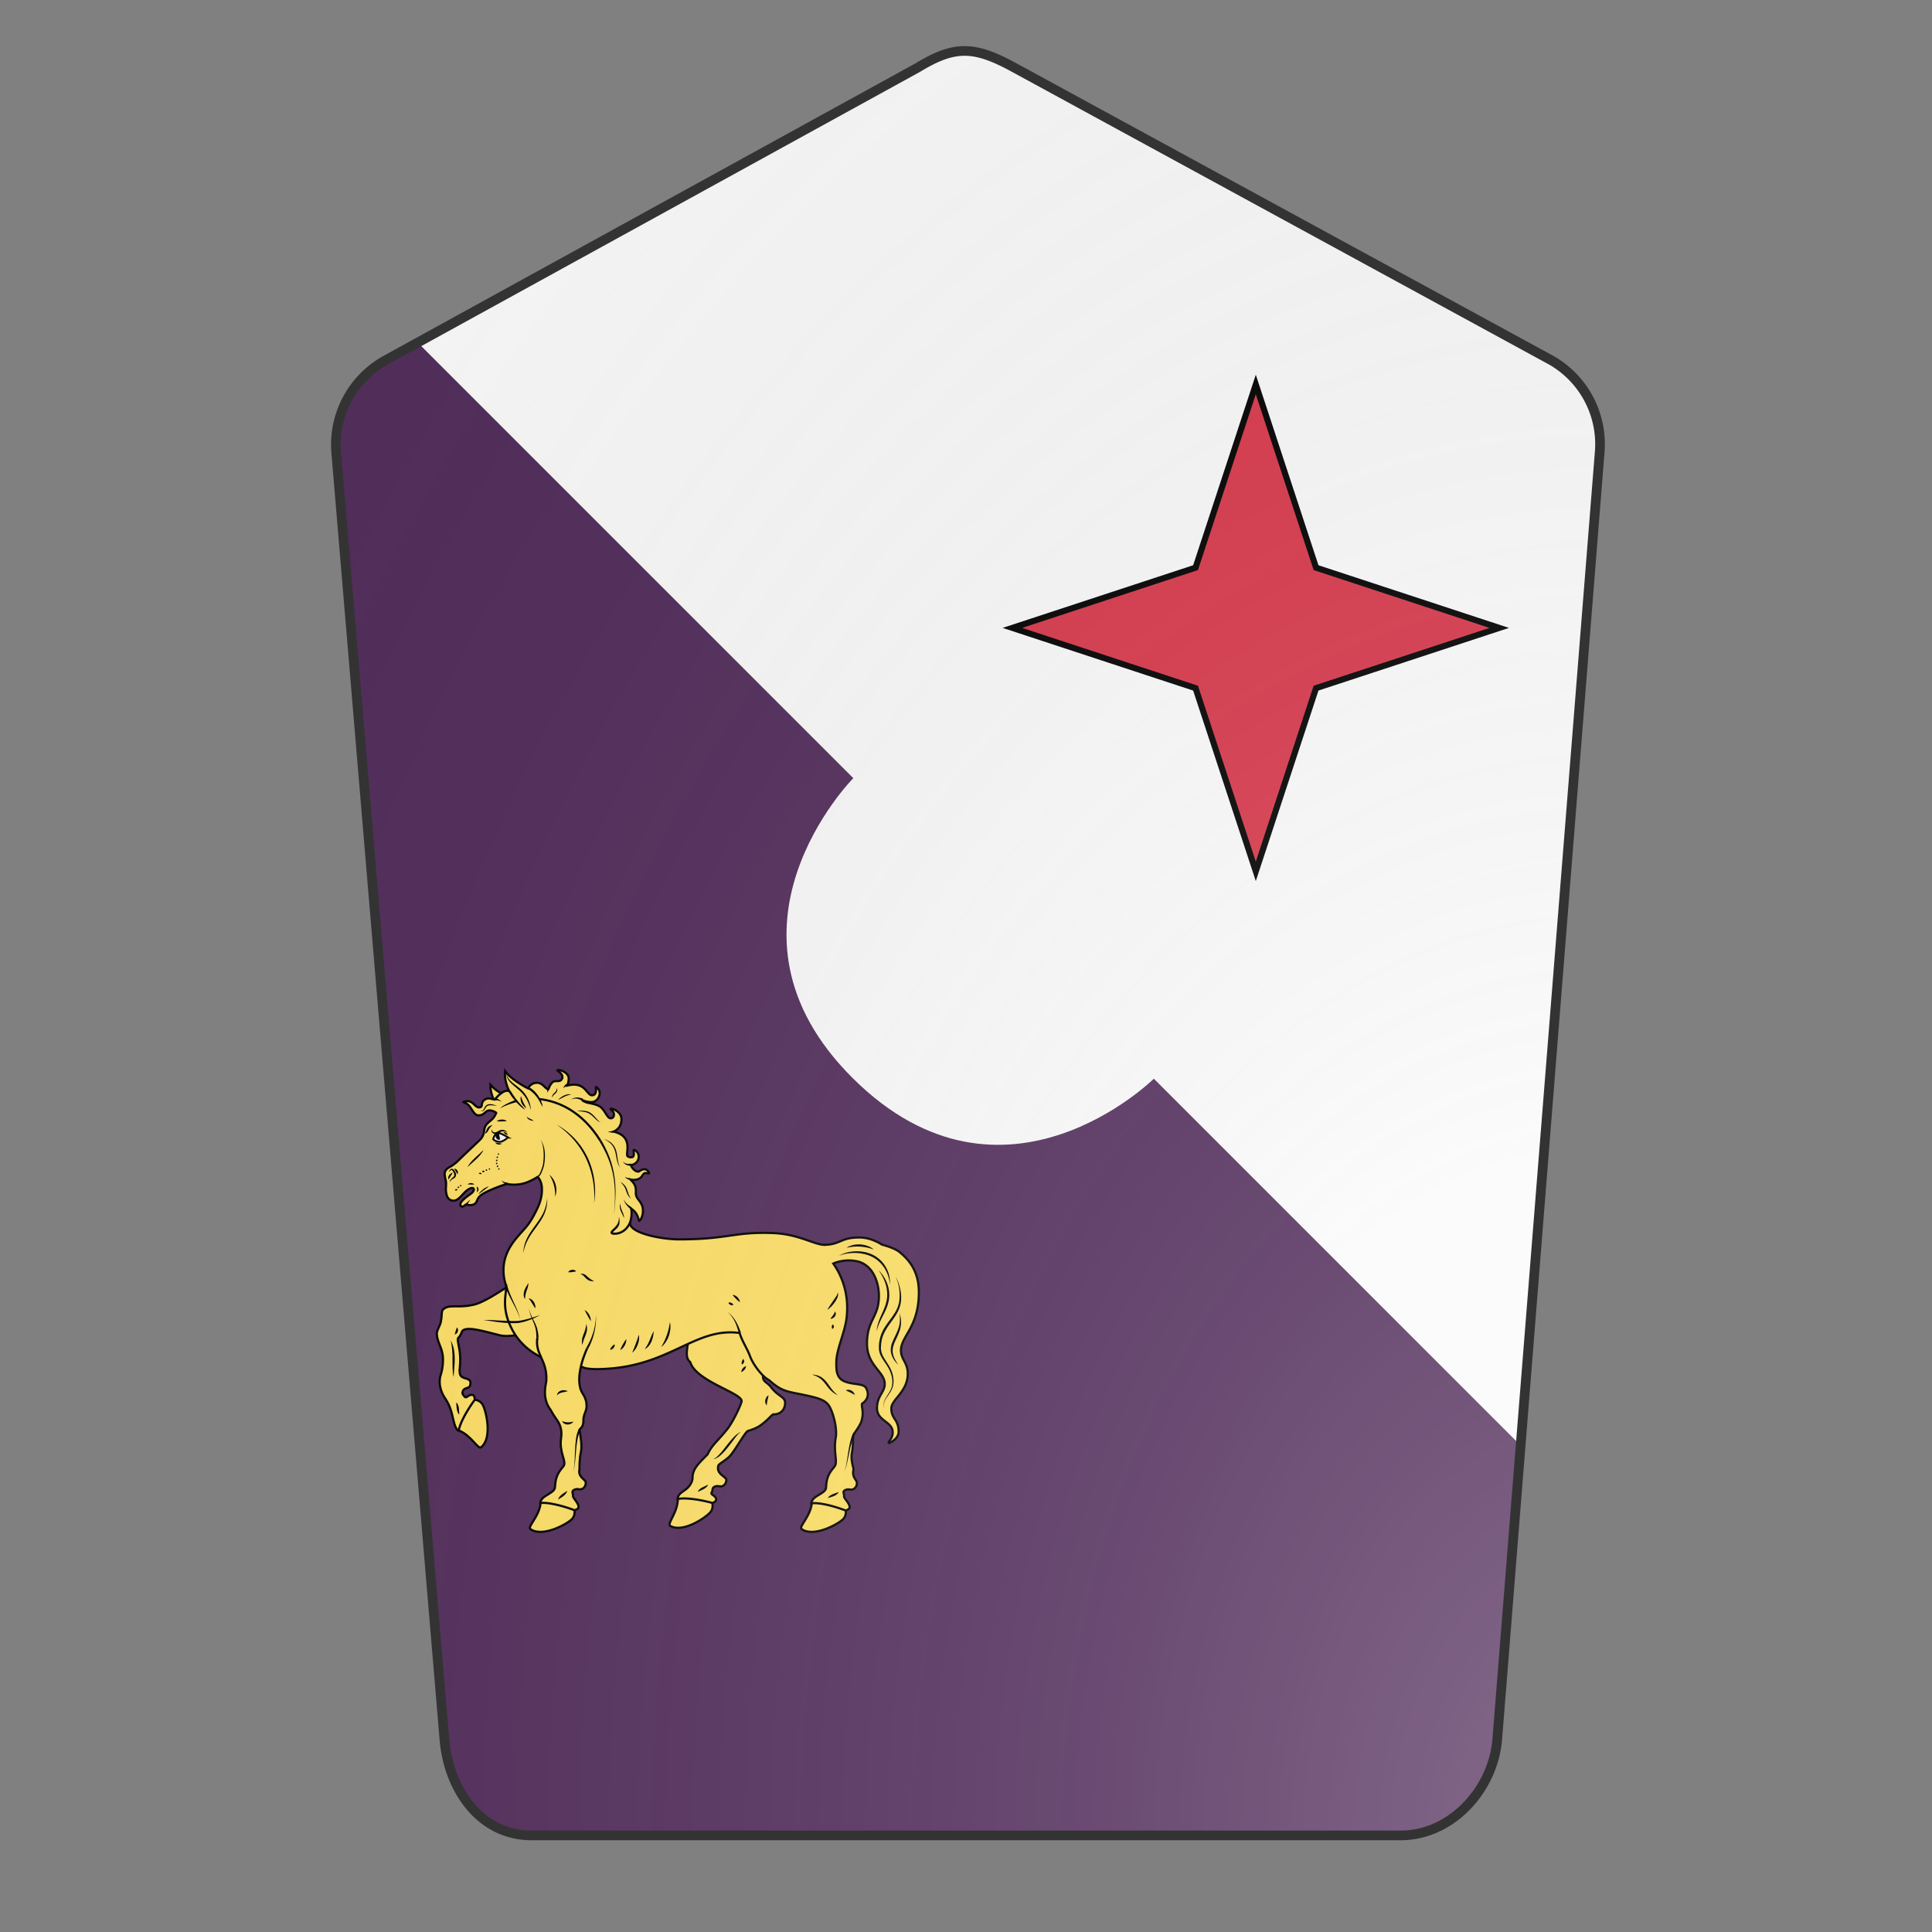 <svg xmlns="http://www.w3.org/2000/svg" id="provinceCOA30" width="200" height="200" viewBox="0 0 200 200">
        <rect x="0" y="0" width="200" height="200" fill="#808080" stroke="none"/>
        <defs><clipPath id="pavise_provinceCOA30"><path d="M95 7L39.9 37.3a10 10 0 00-5.1 9.5L46 180c.4 5.2 3.7 10 9 10h90c5.3 0 9.6-4.8 10-10l10.6-133.2a10 10 0 00-5-9.5L105 7c-4.2-2.3-6.2-2.3-10 0z"></path></clipPath><clipPath id="divisionClip_provinceCOA30"><path d="m 0,95 h 80 c 0,0 0.1,20.1 20,20 19.9,-0.1 20,-20 20,-20 h 80 v 20 H 0 Z" transform="translate(-10 -10) rotate(45 110 110) scale(1.1)"></path><rect x="0" y="115" width="200" height="85" transform="translate(-10 -10) rotate(45 110 110) scale(1.1)" shape-rendering="crispedges"></rect></clipPath><g id="mullet4_provinceCOA30"><polygon points="100 60 109.9 90.1 140 100 109.9 109.9 100 140 90.1 109.9 60 100 90.1 90.1"></polygon></g><g id="horsePassant_provinceCOA30" stroke-width="3" transform="translate(51 51) scale(0.12)">
		<path d="M457.3 678c.6 3.2 2.5 9.9-2.2 15.3-6.2 7.4-37.8 28.9-55 18.7-4.8-2.7 10.4-18.2 10.5-36.9.5-7 23.2-3 23.2-3s23.1 3.3 23.5 5.9z"></path>
		<path d="M551.2 469.4c-3.9 17.9-23.1 26-23.7 33.7-2 12.7 4.6 10.6 11.1 19.5 10.3 13.2 18.7 12 18.9 21.3-.4 10.1-7.2 15.7-16.3 15.4-3.6 1.9-6.7 7.7-19.2 16.3-5.3 3-9.2 4.5-15.2 6.3-4.3 1.3-18.8 29.3-26.8 36.3-8.3 7.2-14 9.1-14.1 12-2.7 11.6 11.2 14 11.1 19.2-.4 2.7-.8 4.8-3.4 7-4.5 3.7-7.9-.8-13.3 2.3-3.5 2.2-1.2 4.1-3.4 7.5-2 3.7 6 3.8 6.2 10 .1 2.4-5 4.5-5 4.5s-30.4-8.7-47.8-5.5c.5-6.2 4.6-8.3 10.8-12.8 6.1-4.6 9.6-10.9 9.6-16.2 0-13 9.9-20.9 20.7-32.2 5.2-11.9 13.8-18.2 26.7-34.2 7.8-9.6 18.5-32.4 19.8-38.1 2.2-11.3-62.9-27.6-70.3-54-8.9-6.4-2.3-23.7-3.5-27.4-2.4-7.5-4.6-17.7 1.5-22.7s13.7-7.8 21.3-9.9c26.7-7.2 55.6-6.4 80.8-17.7 5.2-2.3 11-5.2 16.3-3.1 2.4 1 4.3 2.9 6 4.8a59.33 59.33 0 0113.6 45.9"></path>
		<path d="M167.4 142c-7.2-8.6-13.7-20.3-13.5-34.1 12.8 14.4 26.4 16 38.1 23.5"></path>
		<path d="M129.9 538.7c3.2.5 10.1 1.2 13.5 7.5 4.7 8.4 13.6 45.6-2.2 58.1-4.2 3.6-13.3-16.2-30.7-23-6.4-2.9 5.4-22.8 5.4-22.8s11.4-20.4 14-19.8z"></path>
		<path d="M186.2 380.9c-5.4 2.4-7.6 3.4-12.8 6.2-7.9 4.6-30.9 20.9-45.6 22.7-18.9 4-30.8-1.7-38.7 5.9-2.5 2.4-1.3 7.5-3 16.7-1 5.5-5.8 12.2-5.6 16.4.5 11.3 6.6 17.9 8.2 30.1.9 7.8-.3 18.9-2.7 26-2.4 7.1-3.2 19.6 6.6 33.5 4.3 6.8 6.2 11.6 8.3 18.9 2.1 7.3 3.9 21.9 9.5 24.6 3.2-17.5 22.2-42.7 22.2-42.7s-.2-5.5-2.5-6.3c-5.8-2-8.8 5.4-11.5 2.2-2.4-3.3-3.8-3.7-2.4-7.6 2.2-5.8 9-2.7 10.1-8.4.6-3.4.7-3.9-.7-6.2-3.2-4.1-13.3-1.6-13.7-11.1-.8-2.7 1.4-11.7.5-22.6-.6-12.6-4-19.6-2.9-24 5-4.9 4.7-9.7 7.2-11.2 8.2-5 31.1 2.4 50.5 7.1 11.1 2.7 31.6-1.4 44.8-4.5 11.1-2.6 7.7.6 18.8-2 2.8-.6 2.9-2.6 6.3-4.5s1.1-3.6 1.9-4.7c.8-1.1 13.7-2.7 20-9.9 5.9-2.1 18.9-13.9 20.2-22.2"></path>
		<path d="M640.3 688c.3 3.2 1.5 10.1-3.6 15-6.9 6.8-40.3 25.2-56.6 13.4-4.5-3.1 12.1-17.1 14-35.7 1.1-6.9 23.4-.8 23.4-.8s22.7 5.5 22.8 8.1z"></path>
		<path d="M659.1 317.1c17.1 0 30.9 9.8 30.9 9.8s16.6 4.1 23.8 9.9c16.9 13.4 26.8 30.4 26.8 55.4 0 47.8-24.5 59.9-24.5 79.6 0 12.6 9.3 16.3 9.3 31.9 0 24.7-22.5 35.3-22.5 47.4 0 14.9 10 14.5 10 32.1 0 8.3-9.1 14-13.3 15.5-2.2-2.1 5.2-4.9 5.2-14.8 0-14.9-21.5-15.3-21.5-33.1 0-17 10.6-21.6 10.6-33.1 0-16.9-24.3-24.9-24.3-55.2 0-33.1 16.3-35.7 16.3-65.4 0-18.2-7.7-40.6-27.2-46.7-19.3-5.3-35.3 2.4-35.3 2.4 10.8 15.2 22.5 41.1 18.1 75.5-2.5 19.5-13.9 43-13.9 59.3 0 7.6-1.1 21.2 10.6 26.3 11.7 5.1 25.6 2.8 29.7 8.7 5.3 8.6 2.8 17-4.9 21.9-1.9 3.6 3.4 11-1.4 25.4-2.4 5.6-6 10.6-9.6 15.8-2.6 3.7-.8 15-2.9 25.4-2.2 10.8 2.1 20.8 2 23.6-2.4 11.6 4.7 13.8 4.7 18.9-.3 2.7-.7 4.8-3.3 7.1-4.4 3.8-7.9-.6-13.2 2.6-3.5 2.2-.9 4.1-1.1 7.9-.2 3.8 8 9.7 7.6 15.8-.2 2.4-5.4 4-5.4 4s-29.4-11.6-47.1-10c1.1-6.1 5.2-8.3 11.8-12.3 6.5-4 8.4-6 8.5-10 .7-17 7.5-22.3 11.8-28.4 4.3-6.1-1.8-18.8 1.2-38 2.7-12.3-2.9-33.7-7.9-42.9-5.8-10.2-14.4-12.6-46.3-18.9-16-3.2-23-5.6-36.7-17.9-9.9-5-22.3-22.1-26.1-32.5-3.8-10.5-11.4-21.6-14.4-32.2-58.4-8-92.5 41.4-175.6 48.5-34.3 2.9-39-1.7-39-1.7s-14.6.6-32.7-4.4c-32.1-8.8-51.8-24.8-63.3-45.5-18.5-33.5-6.6-53.6-9.7-63.4 0 0-6.9-18.3.1-38.6 3.2-9.3 8.2-17.8 18.6-29.6 9.1-10.4 13.5-13.5 23-32.6 5.6-10.9 8.6-20.7 7.7-33.2-1-9.1-5.7-13.2-5.7-13.2s-10.4 6.5-18.4 8.7c-12.7 3.5-23.1 1-23.1 1s-7.3 1.3-23.9 8.6c-5.3 2.5-11 5.1-14.4 8.7-3.7 4.2-2.7 6.9-6.1 9.7-2.5 2.1-7.2 2.1-9.1 1.6-2.8-.7-4.6.5-4.6.5s-2.6 2.6-4.6 1.6c-1.8-.9-1.7-2.6-1.5-3.9.5-2 3.6-5.5 8.7-9.4 4.8-3.7 7.1-4.8 8.6-7.1s1.3-3.7.3-4.4c-.9-.7-2.2-.5-3.7-.1-8.4 3-13.5 14.3-20.8 16.6a9.1 9.1 0 01-9.7-2.8c-2-2.4-2.4-4.9-2.9-7.5-1-5.3 0-8.4-.2-13.6-.2-5.1-3.5-11.8-1-16.3 2.5-4.9 7.1-5.2 12.3-9.6 2-1.7 1.2-.5 10.4-9.5 9.2-9 16.4-15.5 24.5-23.4 7.9-7.7 4.4-14.8 8.5-20.3 4.4-6.2 10-6.7 14-16.9.2.1-3.4-2.9-8.8-3.3-6.9.1-6.6 6.7-15.5 6.8-5.7.1-8.7-8.5-13.2-13.5-3.4-3.8-8.2-4.4-7.5-4.8 12.7-5 15 7.5 21.4 7.4s1.4-5.8 7.3-10.2c5.9-4.4 9.7-.6 14.6-.6.7-1.5 13.2-16.2 20-10.8-2.3-3.5-7.7-16.8-6.1-28.2 8.2 12.3 31.3 23.7 31.3 23.7s3.6-7.6 12.2-7.6c8.5-.1 11.4 8.8 15.7 8.7.2.1 1.5-5.2 5.4-9.2 4-4 10.3.9 13.3-5.1s-6.8-10.9-6.3-11.4c.7-2 15.3 2 15.4 10.7.1 7.1-2.1 9.8-3 10.3h-.3c0 .1.1.1.3 0 2.5-.3 11-3.3 19 .3 8.4 3.7 10.8 12.8 16 12.8 7.8-.4 4.6-11 5.4-11.3.8-.2 5.1 3.4 5.1 8.3 0 5.3-4.2 12.2-11 12.3-7 .1-12.1-2.4-12.7-2.6.4 1 5.2 3.3 9 3.9 4.4.8 10.6 2.1 14.9 4.8 6.8 4.3 10 16.1 14.7 16.1 3.3 0 4.6-2.2 4.6-5.4-.2-5-5-6.1-4.6-7.5.3-1.5 14.8 3 14.9 14.1-.2 9.6-4.8 14-10.6 17.1 1.5.3 2.9.8 4.2 1.2 21.2 7.7 12.7 26.7 14.3 31.6.2.7 1.5 2.3 5.5 2.3 5.9-.1 2.5-9.1 3.3-10 .8-.9 6.8 2.7 6.9 8.7.1 10.1-9.7 12-10.5 12.1 0 1.6 4.4 8.8 9.9 8.8 1.5 0 4.2-3.2 8.4-3.3 4.2 0 6.8 4.9 6.4 5.7-.4.7-3.4-1-5.8-.3-3.3 1-3.3 5.8-8.7 8-5.4 2.2-11.3.7-11.3.7s5.7 4.5 7.1 10.1c1.5 6.1-.3 7.9 1.2 12.4 1.8 5.7 9 9.4 9.1 19.8.1 10.4-4.9 14.8-5.4 14.3s-1.1-10.7-10.7-16.6c1.5 8.9-.5 15.2-1.2 17.9-4.2 14.9 41.7 24.1 66.8 24.1 68.4 0 75.7-11.1 131.3-8.5 33.8 2 54.1 16 68.1 16 22.2-.7 21.7-10.1 47.4-10.1z"></path>
		<path d="M268.9 688c.3 3.2 1.5 10.1-3.6 15-6.9 6.8-40.3 25.2-56.6 13.4-4.5-3.1 12.1-17.1 14-35.7 1.1-6.9 23.4-.8 23.4-.8s22.7 5.5 22.8 8.1z"></path>
		<path d="M218.3 454c-3.8 23.7 13.7 30.2 12.2 59.3 0 3.1-7.1 23.3 6 40.1 4.7 8.9 9.4 14.4 10.6 16.8 1.2 2.4 5.5 9.5 3.6 21.7-3 19.2 7.8 31.9 3.5 38-4.3 6.1-11.1 11.4-11.8 28.4-.2 4-2 6-8.5 10s-10.7 6.2-11.8 12.3c17.7-1.5 47.1 10 47.1 10s5.3-1.6 5.4-4c.4-6.2-7.8-12.1-7.6-15.8.2-3.8-2.3-5.6 1.1-7.9 5.3-3.2 8.8 1.2 13.2-2.6 2.6-2.3 2.9-4.4 3.3-7.1 0-5.2-11.2-7.3-8.7-18.9.1-2.8-.3-12.8 2-23.6 2.2-10.4-1.8-26.4-1.8-30.7 7.1-6.1 4.4-11.8 5.5-16.6 1.7-7.6 3.9-8.8 4-15.3.1-5.5-1.2-11.1-5.6-17.7-12.9-21.3 6.4-61.5 6.4-61.5"></path>
		<path fill="none" d="M345.5 295.4c-2.5 8.4-11.5 17.8-23.8 16.4-5.7-1.4 3.2-5.5 6.6-11.2"></path>
		<path fill="none" d="M220.8 127.6c25.3 2.6 58.4 16.3 83.7 57.1"></path>
		<path fill="none" stroke-width="1.72" d="M218.9 233.7c3.1-2 4.5-5.5 7.1-13.4 1.6-5.4 2.1-15.2 1.6-20.1"></path>
		<path fill="#f6f6f6" stroke-width="2.5" d="M164.5 173.6c6.6 1.8 13.5 6.5 13.5 6.5s-6.8 6.5-12.1 6.1c-6.4-.9-8.2-3.6-8.2-3.6s.7-3.1 2.3-5.5c1.4-2.1 3.6-3.6 4.5-3.5z"></path>

		<g fill="#000" stroke="none">
			<path d="M496.9 583.7c-1.1.4-1.9 1.1-2.7 1.8-.8.7-1.6 1.5-2.3 2.4a66.8 66.8 0 00-4.1 5.2l-4 5.4-4.1 5.3c-2.8 3.5-5.7 7-9 10.1-1.6 1.6-3.4 3.1-5.4 4.3-1 .6-2 1.2-3.1 1.6-1.1.4-2.3.6-3.4.5 2.2-.4 4-1.7 5.6-3.2 1.6-1.4 3.1-3.1 4.6-4.7 2.9-3.3 5.6-6.9 8.3-10.4 2.8-3.5 5.6-7 8.7-10.3 1.5-1.7 3.1-3.3 4.9-4.7.9-.7 1.8-1.4 2.8-2 .9-.7 2-1.2 3.2-1.3z"></path>
			<path d="M451.9 655.6c-.3 1.6-1.5 2.8-2.6 3.8s-2.4 1.8-3.7 2.5c-1.3.7-2.6 1.3-3.8 1.8-1.3.6-2.6 1-3.9 1.8.1-.8.6-1.5 1-2.1.5-.6 1-1.2 1.6-1.7 1.2-1 2.4-1.8 3.7-2.4 1.3-.7 2.5-1.3 3.8-1.8 1.3-.7 2.5-1.1 3.9-1.9z"></path>
			<path d="M532.4 546.9c-1-.9-1.7-2.1-2-3.4a9 9 0 010-4c.3-1.3.8-2.5 1.5-3.6s1.6-2 2.9-2.6c-.2 1.3-.5 2.5-.7 3.6l-.8 3.2c-.2 1-.4 2.1-.6 3.2-.2 1.1-.2 2.2-.3 3.6z"></path>
			<path d="M497.4 501.3c.1-1.1.4-1.9.7-2.8.4-.8.8-1.5 1.4-2.2.5-.7 1.2-1.3 1.9-1.8s1.5-1 2.6-1.3c-.1 1.1-.4 1.9-.7 2.8a10.7 10.7 0 01-3.3 4c-.7.6-1.5 1-2.6 1.3z"></path>
			<path d="M498 490.9c-.1-.9-.1-1.6 0-2.2.1-.6.1-1.2.3-1.7.1-.5.3-1.1.6-1.6.3-.6.6-1.1 1.1-1.9a4.08 4.08 0 011.3 4.2c-.2.7-.6 1.4-1.1 2-.6.6-1.3 1.1-2.2 1.2z"></path>
			<path d="M144.2 430c6.7-.1 13.4.3 20 .7 3.3.2 6.6.4 9.9.5 3.3.1 6.6.3 9.9.3h4.9c1.6 0 3.2-.2 4.8-.4 3.2-.4 6.4-1.2 9.6-2 3.2-.8 6.4-1.7 9.5-2.7 1.6-.5 3.2-1 4.7-1.5.8-.3 1.6-.5 2.2-.9.7-.4 1.3-.9 1.8-1.7-.3.8-.9 1.5-1.5 2-.7.6-1.5 1-2.2 1.3-1.5.8-3 1.5-4.5 2.2-3.1 1.3-6.2 2.6-9.4 3.6-3.2 1.1-6.5 1.9-9.8 2.5-1.7.3-3.4.5-5.2.5-1.7 0-3.4.1-5 0-6.7-.1-13.4-.6-20-1.4-6.5-.9-13.1-1.9-19.7-3z"></path>
			<path d="M708.8 370.6c2 3.6 3.6 7.4 4.8 11.4 1.2 3.9 2.1 8 2.5 12.2.4 4.1.4 8.4-.3 12.5s-2 8.2-4 12c-1.9 3.8-4.2 7.3-6.6 10.6-2.4 3.4-4.9 6.6-7.1 10-2.2 3.4-4.2 6.9-5.8 10.5-1.6 3.7-2.6 7.5-3.1 11.5-.2 1-.3 2-.3 3-.1 1-.1 2-.2 3-.1 2 .1 3.9.5 5.8.8 3.8 2.7 7.3 4.9 10.8 2.1 3.4 4.5 6.9 6.5 10.5 2 3.6 3.7 7.6 4.5 11.7.4 2.1.7 4.1.8 6.2.1 2.1.1 4.2-.3 6.3-.3 2.1-1 4.1-1.8 6-.8 1.9-1.9 3.7-3 5.5-2.2 3.5-4.9 6.6-6.6 10.3-.8 1.8-1.4 3.8-1.5 5.9-.1 2 .1 4.1.7 6.1-.6-1.9-1-4-1-6.1 0-2.1.5-4.1 1.3-6.1 1.6-3.9 4.1-7.2 6.2-10.7 2.1-3.5 3.8-7.2 4.2-11.2.3-2 .2-4 .1-6s-.5-4-1-5.9c-1-3.9-2.6-7.6-4.6-11.1-2-3.5-4.4-6.8-6.7-10.3-2.3-3.5-4.4-7.2-5.4-11.5-.5-2.1-.7-4.3-.6-6.4 0-1.1 0-2.1.1-3.2s.1-2.1.3-3.1a51.02 51.02 0 015.9-17.9c1-1.8 2.1-3.6 3.3-5.3 2.3-3.5 4.8-6.7 7.2-10a92 92 0 006.6-10.1c1.9-3.5 3.3-7.3 4.1-11.2.8-3.9 1-8 .8-12-.1-8.1-2.1-16.2-5.4-23.7z"></path>
			<path d="M712.5 491.7c-2.3-2.2-4.3-4.6-6.1-7.3-1.7-2.7-3.1-5.7-3.8-8.9-.7-3.2-.6-6.7.1-9.9s2-6.2 3.3-9.1c2.7-5.7 5.6-11.2 7.3-17.1.8-2.9 1.3-6 1.4-9.1.2-3.1-.1-6.2-.4-9.3 1 3 1.7 6.1 1.9 9.3.2 3.2 0 6.5-.6 9.6-.6 3.2-1.7 6.2-2.9 9.2-1.2 2.9-2.6 5.8-3.9 8.6-2.7 5.6-4.7 11.4-3.9 17.3.4 2.9 1.4 5.8 2.8 8.6s3.1 5.4 4.8 8.1z"></path>
			<path d="M685.4 361.9a50.67 50.67 0 0112.1 19c2.6 7.2 3.3 15.2 1.9 22.8-.8 3.8-1.9 7.5-3.4 11s-3.2 6.9-4.9 10.2c-1.7 3.3-3.3 6.6-4.8 10a77 77 0 00-3.4 10.6c.2-3.7.9-7.5 2-11.1 1.1-3.6 2.5-7.1 4.1-10.6 1.5-3.4 3.1-6.8 4.4-10.2 1.4-3.4 2.4-6.9 3.1-10.4.8-3.5.9-7.2.7-10.8-.2-1.8-.3-3.6-.6-5.4-.1-.9-.4-1.8-.6-2.7-.2-.9-.4-1.8-.7-2.6-1-3.5-2.4-6.9-4.1-10.2-1.6-3.3-3.6-6.5-5.8-9.6z"></path>
			<path d="M108.2 440.2c.7.8 1.1 1.7 1.3 2.7.2 1 .1 2-.2 3-.3 1-.8 1.9-1.6 2.6-.7.7-1.7 1.2-2.7 1.3l1.4-4.7c.2-.7.5-1.4.7-2.2.2-.4.2-.8.4-1.2.3-.6.4-1 .7-1.5z"></path>
			<path d="M201.4 401.7c-1.2-1.6-1.8-3.7-1.9-5.8-.1-2.1.3-4.2.9-6.1.6-1.9 1.5-3.7 2.5-5.3 1-1.7 2-3.3 3-5 .2 2-.3 4-.8 5.9-.6 1.9-1.2 3.7-1.8 5.4-.6 1.7-1.1 3.5-1.4 5.2-.4 1.9-.5 3.7-.5 5.7z"></path>
			<path d="M215.4 414.1c-.5-.6-.9-1.2-1.3-1.8-.4-.6-.8-1.2-1.1-1.8-.7-1.2-1.4-2.3-2.1-3.4l-2.1-3.3c-.8-1.1-1.5-2.2-2.5-3.3 1.6.1 3 .8 4.2 1.7 1.2.9 2.2 2.1 3 3.4.8 1.3 1.3 2.7 1.7 4.1.2.7.3 1.5.3 2.2.1.7.1 1.4-.1 2.2z"></path>
			<path d="M99.5 458.1c2.2 3.7 3.6 7.8 4.4 12 .3 1.1.4 2.1.5 3.2.2 1.1.3 2.1.4 3.2.1 1.1.2 2.1.2 3.2.1 1.1.1 2.1.1 3.2 0 4.3-.2 8.5-.6 12.7-.3 4.2-.8 8.4-.9 12.6-1.1-4.1-1.3-8.5-1.5-12.7-.1-4.2-.1-8.5-.1-12.6v-4.7l-.1-1.6c0-1-.1-2.1-.2-3.1s-.1-2.1-.2-3.1c-.3-4-.9-8.1-2-12.3z"></path>
			<path d="M107.1 543c1.3.9 2.1 2.4 2.7 3.8.5 1.4.8 2.9 1 4.3.2 1.4.3 2.8.3 4.2.1 1.4 0 2.7.3 4.3-.7-.4-1.2-1.1-1.6-1.7-.4-.7-.7-1.4-1-2.1-.5-1.4-.8-2.9-1-4.3-.2-1.4-.3-2.8-.4-4.2-.1-1.5-.1-2.8-.3-4.3z"></path>
			<path d="M267.6 569.2c-.8 1.3-2.1 2.3-3.5 3-1.4.7-3 1-4.6 1a8.74 8.74 0 01-7.6-4.6c.8.2 1.4.5 2.1.6.7.2 1.3.4 1.9.5 1.2.3 2.5.5 3.7.5 1.2 0 2.5 0 3.8-.2 1.3-.3 2.7-.5 4.2-.8z"></path>
			<path d="M653.5 586c-2.2 3.8-3.7 8.1-5 12.5-1.3 4.4-2.3 8.9-3.2 13.4-1 4.5-1.8 9-2.9 13.6-.5 2.3-1.1 4.5-1.8 6.7-.4 1.1-.7 2.2-1.2 3.3-.5 1.1-1 2.1-1.7 3 .7-.9 1.2-2 1.6-3.1.4-1.1.7-2.2 1-3.3.6-2.2 1-4.5 1.4-6.8.8-4.5 1.4-9.1 2.1-13.7.7-4.6 1.5-9.1 2.5-13.7 1.1-4.5 2.3-9.1 4.6-13.4l2.6 1.5z"></path>
			<path d="M630.8 665.6c-.5 1.5-1.7 2.7-2.9 3.6-1.2.9-2.5 1.6-3.9 2.1-1.3.6-2.7 1-4 1.4-1.3.4-2.6.7-4 1.4.2-.8.7-1.4 1.2-2 .5-.6 1.1-1.1 1.8-1.5 1.2-.9 2.6-1.5 3.9-2.1 1.3-.6 2.6-1 4-1.5 1.3-.3 2.5-.7 3.9-1.4z"></path>
			<path d="M640.6 526.6c1.1-.7 2.5-1 3.8-1 1.3.1 2.7.5 3.8 1.1 1.2.6 2.2 1.5 3 2.5.8 1 1.4 2.2 1.7 3.5-1.2-.6-2.2-1.1-3.2-1.7l-2.9-1.6c-.9-.5-1.9-1-2.9-1.4-1-.5-2-.8-3.3-1.4z"></path>
			<path d="M176.6 380.7c.7 4.2 2.1 8.3 3.7 12.4s3.4 8.1 5.3 12.1c1.8 4 3.7 8 5.4 12.1 1.6 4.1 3.1 8.3 3.6 12.7-.7-4.4-2.5-8.4-4.3-12.4-1.9-4-4-7.8-6-11.7-2.1-3.9-4.1-7.8-6-11.8-1.9-4-3.5-8.2-4.6-12.7l2.9-.7z"></path>
			<path d="M277.4 581c-2.3 4-3.5 8.8-4.4 13.6-.9 4.8-1.4 9.7-1.8 14.7-.5 4.9-.8 9.9-1.3 14.8-.3 2.5-.6 4.9-1 7.4-.2 1.2-.5 2.4-.9 3.6-.4 1.2-.8 2.4-1.6 3.3.8-1 1.1-2.2 1.5-3.4.3-1.2.5-2.4.7-3.6.3-2.4.5-4.9.6-7.4.3-4.9.4-9.9.6-14.8.2-5 .5-9.9 1.1-14.9.3-2.5.7-5 1.3-7.4.6-2.5 1.4-4.9 2.6-7.3l2.6 1.4z"></path>
			<path d="M259 663.9c-.1 1.6-1 3-1.9 4.2-1 1.2-2.1 2.2-3.2 3.1-1.1.9-2.3 1.7-3.5 2.4-1.2.8-2.4 1.4-3.6 2.4 0-.8.3-1.6.7-2.3.4-.7.8-1.3 1.3-1.9 1-1.2 2.1-2.1 3.2-3 1.1-.9 2.3-1.7 3.5-2.4 1.2-.8 2.3-1.5 3.5-2.5z"></path>
			<path d="M216.8 454a51 51 0 00-.7-10.3c-.6-3.4-1.7-6.7-3-9.9s-2.9-6.5-4-9.8c-1.2-3.4-1.9-6.9-2.2-10.4.5 3.5 1.5 6.9 2.9 10.1 1.4 3.2 3.1 6.3 4.7 9.5s3 6.5 3.8 10.1c.9 3.5 1.3 7.1 1.5 10.7h-3z"></path>
			<path d="M285.2 468.1c4.1-6.6 7.3-13.8 9.6-21.4 2.3-7.5 3.6-15.4 3.7-23.3.4 7.9-.5 15.9-2.3 23.7a87.6 87.6 0 01-8.5 22.5l-2.5-1.5z"></path>
			<path d="M245.2 533.1c0-1.6.8-3.1 1.9-4.2 1.1-1.1 2.6-1.9 4.1-2.3 1.5-.4 3-.5 4.5-.3s2.9.6 4.2 1.2c-1.4.6-2.8.8-4.2 1.1-1.3.3-2.6.5-3.8.8-1.2.3-2.3.7-3.5 1.3-1 .6-2.1 1.3-3.2 2.4z"></path>
			<path d="M260.4 364.7c.5-1 1.3-1.7 2.2-2.3a7.61 7.61 0 016.1-.7c1 .3 2 .8 2.7 1.7-1.1.3-2 .5-2.9.7-.9.1-1.7.3-2.6.4-.8.1-1.7.2-2.6.2-.9 0-1.8.1-2.9 0z"></path>
			<path d="M277.2 367.5c.8-.6 1.8-.8 2.9-.7 1 .1 2 .4 2.9.9 1.8 1 3.1 2.4 4.3 3.5 1.2 1.1 2.5 2.1 3.9 3.1 1.4.9 2.9 1.8 4.6 2.6-1.9.4-3.8.1-5.7-.5-1.8-.6-3.5-1.7-5-3-1.4-1.3-2.4-2.7-3.6-3.8-1.1-1-2.5-2-4.3-2.1z"></path>
			<path d="M282.9 416.4c1.4.7 2.6 1.7 3.6 2.8 1 1.1 1.9 2.4 2.7 3.7.7 1.3 1.3 2.8 1.7 4.2.4 1.5.6 3 .5 4.6-.9-1.3-1.6-2.6-2.3-3.8l-2.1-3.8-2.1-3.8c-.6-1.2-1.3-2.4-2-3.9z"></path>
			<path d="M285.2 435.8c.9 2.4 1.2 5 1 7.5-.2 2.6-1 5.1-1.9 7.4-.9 2.3-1.8 4.4-2.6 6.7s-1.3 4.6-2 7c-.6-2.5-.6-5-.3-7.6.3-2.5 1.2-5 2.1-7.3.9-2.3 1.8-4.4 2.4-6.7.6-2.2 1-4.5 1.3-7z"></path>
			<path d="M479.8 406.4c.8-.3 1.5-.3 2.2-.3.7.1 1.3.2 1.8.5.6.3 1.1.6 1.6 1.1.5.5.9 1 1.2 1.9-.8.3-1.5.3-2.2.3-.7-.1-1.3-.2-1.8-.5-.6-.3-1.1-.6-1.6-1.1-.5-.5-.9-1-1.2-1.9z"></path>
			<path d="M485.5 395.7c1.3 0 2.6.4 3.7 1s2.2 1.3 3.1 2.2c.9.9 1.6 1.9 2.2 3.1.6 1.1 1 2.4 1 3.7-1.1-.8-2-1.5-2.9-2.3-.9-.8-1.7-1.6-2.5-2.4-.8-.8-1.6-1.6-2.3-2.5-.8-.8-1.6-1.7-2.3-2.8z"></path>
			<path d="M493.9 447.9c-1.3-5.3-2.9-10.6-5.3-15.5a42.1 42.1 0 00-9.8-13.2c4.5 3.3 8.2 7.7 11.1 12.5 2.9 4.8 5.1 10.1 6.9 15.4l-2.9.8z"></path>
			<path d="M387.9 467.1c1.5-2.8 2.9-5.4 4.2-8.1a85.05 85.05 0 005.9-16.9c.7-2.9 1.2-5.9 1.8-9 .7 3.1.8 6.2.5 9.4-.3 3.1-1 6.3-2 9.2-1 3-2.4 5.8-4.2 8.5-1.7 2.6-3.7 5-6.2 6.9z"></path>
			<path d="M365.2 470c1.4-2 2.6-3.9 3.7-5.8 1.1-2 2-4 2.9-6 .9-2.1 1.7-4.2 2.6-6.3.9-2.1 1.8-4.3 3-6.4 0 2.4-.3 4.7-.7 7-.5 2.3-1.2 4.6-2.1 6.8-.9 2.2-2.2 4.3-3.7 6.2a16.5 16.5 0 01-5.7 4.5z"></path>
			<path d="M348.2 474.9c.7-2.2 1.6-4.2 2.4-6.2.8-2 1.6-4 2.3-6 .7-2 1.5-4 2.2-6.1.7-2.1 1.4-4.1 2.2-6.3.4 2.3.3 4.6.1 6.8-.3 2.3-.9 4.5-1.7 6.6-.8 2.1-1.8 4.2-3 6.1a27 27 0 01-4.5 5.1z"></path>
			<path d="M331.8 471.3c.4-1.5 1-2.8 1.6-4.1.6-1.3 1.2-2.5 1.9-3.7l2.1-3.6c.8-1.2 1.6-2.4 2.6-3.5a16.18 16.18 0 01-2.2 8.6c-.7 1.3-1.6 2.5-2.6 3.6-.9 1-2.1 2-3.4 2.7z"></path>
			<path d="M317.8 470.8c.3-1 .7-1.7 1.1-2.4a12.74 12.74 0 012.9-3.5c.6-.5 1.3-1 2.2-1.4.2 1 .1 1.9-.2 2.7-.3.8-.7 1.6-1.3 2.3-.6.7-1.2 1.2-2 1.6-.8.5-1.7.8-2.7.7z"></path>
			<path d="M701 381.9c-.6-8-3.1-15.7-7.2-22.4-2.1-3.3-4.5-6.4-7.4-9-2.8-2.7-6-4.9-9.4-6.7-6.9-3.5-14.7-5.2-22.6-5.5-7.9-.2-15.8.9-23.3 3.9 7-4.1 15.2-6 23.3-6.2 8.2-.2 16.5 1.4 23.9 5.2 3.7 1.9 7.1 4.4 10.1 7.3 2.9 2.9 5.5 6.3 7.4 9.9 4 7.1 5.8 15.4 5.2 23.5z"></path>
			<path d="M641.5 331.2c2.7-1.8 5.8-3.1 9.1-3.8 3.2-.8 6.6-1 9.9-.8 3.3.2 6.6.9 9.7 2 3.1 1.1 6.1 2.7 8.6 4.9-3.1-1-6.1-2-9.2-2.6-3.1-.6-6.2-1.1-9.3-1.3-3.1-.2-6.2-.1-9.3.1-3.2.3-6.3.8-9.5 1.5z"></path>
			<path d="M134.9 247.4c.8.2 1.5.6 2 1.3.5.7.8 1.5.8 2.4 0 .9-.3 1.7-.7 2.4-.4.7-1 1.2-1.8 1.5.3-1.6.5-2.8.5-3.9 0-.6 0-1.1-.2-1.7-.1-.6-.3-1.2-.6-2z"></path>
			<path d="M98 241.3c.2-1.2.7-2.3 1.4-3.4.7-1 1.6-2 2.6-2.7l1.3-1.1c.4-.3.7-.7.8-1 .1-.2.2-.4.2-.6 0-.2.1-.4.1-.7.1-.5.1-.9 0-1.3-.2-.9-.6-1.9-1.1-2.9-.5-.9-1.1-1.9-1.8-2.5-.1-.1-.2-.1-.2-.2l-.1-.1h-.6c-.4 0-.9.2-1.3.5-.9.6-1.7 1.5-2.4 2.4.2-1.2.7-2.3 1.6-3.3.4-.5 1-.9 1.7-1.2.4-.1.7-.2 1.2-.2.3 0 .5.1.7.2.2.1.4.2.5.3 1.3.8 2 1.8 2.7 2.9.7 1.1 1.2 2.2 1.5 3.6.1.4.1.7.1 1.1 0 .4-.1.7-.1 1.1 0 .3-.2.7-.3 1.1-.1.3-.3.7-.5 1-.4.7-1 1.1-1.5 1.5-.5.4-1.1.7-1.6.9-1 .6-1.9 1.1-2.7 1.9-.7.9-1.4 1.8-2.2 2.7z"></path>
			<path d="M101.9 228.2c.1.6-.2 1.1-.4 1.6s-.5.9-.7 1.3c-.5.8-1 1.5-1.4 2.2l-1.4 2.2c-.5.7-1 1.5-1.7 2.3-.3-1-.3-2.1-.1-3.1.2-1 .6-2 1.2-2.8.6-.9 1.3-1.6 2.1-2.2.4-.3.8-.5 1.2-.8.4-.2.8-.3 1.2-.7z"></path>
			<path d="M144.5 197.2c-1.1 2.5-2.7 4.8-4.4 6.8-1.7 2.1-3.6 4-5.6 5.9-1.9 1.9-4 3.6-5.9 5.4-2 1.8-3.9 3.5-5.9 5.4 1.1-2.5 2.8-4.7 4.5-6.8 1.8-2.1 3.7-4 5.6-5.8 1.9-1.8 3.9-3.6 5.9-5.4l5.8-5.5z"></path>
			<path d="M146.2 175.4c.6-1.3 1.2-2.5 1.7-3.7.5-1.2.9-2.4 1.6-3.7.3-.7.8-1.3 1.3-1.9.5-.6 1.1-1 1.8-1.4 1.3-.8 2.6-1.3 4.1-1.5-.9 1.1-1.9 2-2.8 3-.9 1-1.5 1.9-2.1 3-.6 1.1-1.2 2.4-2.1 3.6-1.1 1.1-2.2 2-3.5 2.6z"></path>
			<path d="M226.7 200.2c0-1.4-.1-2.9-.3-4.4-.2-1.5-.5-3-.8-4.5-.3-1.5-.7-2.9-1.1-4.4-.5-1.4-1-2.9-2-4 .6.5 1 1.1 1.4 1.8.4.7.7 1.4 1 2.1.6 1.4 1.1 2.9 1.6 4.3.5 1.5.9 2.9 1.2 4.4.3 1.5.6 3 .8 4.6l-1.8.1z"></path>
			<path d="M183.3 180.7c-.2.5-.7.8-1.3.9-.5.1-1.1.1-1.6.1s-1.1-.1-1.6-.2-1-.2-1.6-.4l1.1-2.2c.3.3.7.6 1.1.8.4.3.8.5 1.2.7.4.2.8.4 1.3.5.5.2 1 .2 1.4-.2z"></path>
			<path d="M169.2 238.9c1.2 1.1 2.6 1.9 4 2.4a17.42 17.42 0 004.4.7l-.5 3c-.9-.3-1.7-.6-2.5-1s-1.5-.8-2.2-1.3c-1.3-1.1-2.5-2.4-3.2-3.8z"></path>
			<path d="M132 244.4c-.9.2-1.6.2-2.4.2h-2.2c-.7 0-1.4 0-2.2-.1-.7 0-1.5-.1-2.4-.2a6.9 6.9 0 017.1-1.2c.7.3 1.5.7 2.1 1.3z"></path>
			<path d="M138 229.4c.3-.4.6-.7 1-.8.4-.1.7-.2 1.1-.2.4 0 .7.1 1.1.4.3.2.6.5.8 1-.4.3-.8.4-1.1.5-.3.1-.6.1-.9.1-.3 0-.6-.1-.9-.3-.4-.1-.7-.3-1.1-.7z"></path>
			<path d="M142.5 226.6c.2-.5.6-.7.9-.9.3-.1.7-.2 1-.1.3 0 .6.2.9.4.3.2.5.5.7 1-.4.3-.7.5-1 .6-.3.1-.6.1-.9.1-.3 0-.5-.1-.8-.3-.2-.3-.4-.5-.8-.8z"></path>
			<path d="M147.2 224.8c.2-.4.4-.6.7-.8.2-.1.5-.2.7-.1.2 0 .4.1.6.3.2.2.4.4.5.9-.3.4-.5.5-.8.7-.2.1-.4.1-.6.1-.2 0-.4-.1-.5-.3-.2-.2-.4-.4-.6-.8z"></path>
			<path d="M151.6 223.5c0-.5.3-.7.5-.9.2-.1.5-.2.7-.1.2 0 .4.1.5.3.1.2.3.5.3.9-.3.3-.5.5-.7.6-.2.1-.3.1-.5.1-.1 0-.2-.1-.3-.3-.1 0-.2-.2-.5-.6z"></path>
			<path d="M105.5 252.5c-.1-.5.2-.9.4-1.2.3-.3.5-.4.9-.5.3-.1.6-.1 1-.1.3.1.7.2 1.1.6-.2.5-.4.7-.7 1-.2.2-.5.4-.8.4-.3.1-.5.1-.8.1-.3-.1-.6-.2-1.1-.3z"></path>
			<path d="M108.9 248.8c-.1-.5.1-.8.3-1 .2-.2.4-.4.6-.4.2-.1.4-.1.7 0 .3.1.5.2.8.6-.1.5-.2.7-.4.9-.2.2-.3.3-.5.4-.2.1-.4.1-.6 0-.3-.1-.5-.2-.9-.5z"></path>
			<path d="M112.4 246.6c-.2-.4-.1-.8.1-1 .2-.2.3-.4.5-.4.2-.1.4 0 .6.1.2.1.4.3.7.7-.1.4-.2.7-.4.9-.1.2-.2.3-.4.3-.1 0-.3 0-.4-.1-.2-.2-.3-.4-.7-.5z"></path>
			<path d="M162.6 208.2c-.3-.4-.2-.8-.2-1 .1-.3.2-.5.3-.7.2-.2.4-.3.6-.3.3 0 .6 0 1 .2.1.5.1.8 0 1l-.3.6c-.1.1-.3.2-.6.3-.1-.1-.4-.1-.8-.1z"></path>
			<path d="M164.3 203.8c-.4-.3-.4-.7-.4-1 0-.3.2-.5.3-.6.2-.1.4-.2.6-.2.3 0 .5.1.9.3.1.4.1.7 0 .9 0 .2-.1.4-.2.4-.1.1-.2.1-.4.1-.2.1-.4 0-.8.1z"></path>
			<path d="M165.7 224.4c-.5.1-.8-.3-.9-.5-.2-.2-.2-.5-.2-.7 0-.2.1-.4.3-.6.2-.2.5-.3.9-.3.3.3.5.5.6.7.1.2.1.3.1.5 0 .1-.1.2-.2.4-.1.1-.3.1-.6.5z"></path>
			<path d="M161.9 212.7c-.3-.3-.4-.7-.4-1 0-.3.1-.5.2-.7.1-.2.3-.3.6-.4.3-.1.6-.1 1-.1.2.4.2.7.3 1 0 .3-.1.5-.2.6-.1.2-.3.3-.5.4-.3.1-.6.1-1 .2z"></path>
			<path d="M162 216.9c-.4-.3-.5-.6-.5-.9 0-.3 0-.5.1-.7.1-.2.3-.4.5-.5.2-.1.5-.2 1-.2.2.4.3.7.4.9 0 .3 0 .5-.1.6-.1.2-.2.3-.4.4-.3.2-.5.3-1 .4z"></path>
			<path d="M163.5 220.9c-.4-.3-.5-.5-.7-.8-.1-.2-.1-.5-.1-.7 0-.2.1-.4.3-.6.2-.2.4-.4.9-.5.4.3.5.5.7.8.1.2.1.5.1.7 0 .2-.1.4-.3.6-.2.2-.5.4-.9.5z"></path>
			<path d="M118.5 271.3c.7-.3 1.5-.7 2.1-1.1.7-.4 1.3-.9 1.9-1.5.6-.6 1.2-1.2 1.9-1.8.7-.6 1.4-1.1 2.3-1.4-.7.5-1.3 1.2-1.7 1.9-.4.7-.8 1.5-1.3 2.3-.5.8-1 1.5-1.6 2.2-.6.7-1.3 1.3-2 1.9l-1.6-2.5z"></path>
			<path d="M108.8 230.6c-.5-.8-.8-1.5-1.2-2.1l-1-1.8c-.3-.6-.6-1.2-1-1.7-.4-.6-.7-1.2-1.4-1.8.4-.3.9-.2 1.4-.2.5.1.9.3 1.3.5.8.5 1.4 1.2 1.8 2 1 1.5 1.1 3.5.1 5.1z"></path>
			<path d="M171.6 173.3c.6-.4 1.4-.4 2-.3.7.1 1.3.4 1.8.7.5.3 1 .7 1.4 1.2.4.5.8 1 .9 1.8-.7-.1-1.3-.3-1.9-.5-.6-.2-1.1-.5-1.5-.8-.5-.3-.9-.6-1.4-1-.4-.3-.7-.7-1.3-1.1z"></path>
			<path d="M176.5 157.8l-3.6.3c-1.2.1-2.3.1-3.4.1h-3.4c-1.2 0-2.4 0-3.6-.3 2.1-1.6 4.6-2.2 7.1-2.3 1.2 0 2.5.1 3.7.5 1 .4 2.2.9 3.2 1.7z"></path>
			<path d="M177.5 172.9l-2.3-.6c-.8-.1-1.5-.4-2.2-.4-1.5-.2-2.9-.2-4.2.2-1.3.4-2.5 1.1-3.9 1.9-.7.4-1.4.8-2.3 1.1-.9.3-1.9.3-2.9.2h.2c-.8-.1-1.5-.3-2.2-.7-.7-.4-1.2-1-1.6-1.6-.8-1.3-.8-3 0-4-.2 1.3.3 2.5 1.1 3.2.4.4.8.6 1.3.8.5.2 1 .2 1.5.2h.2c1.2.1 2.2-.5 3.6-1.3 1.3-.8 2.8-1.7 4.6-2 1.8-.4 3.6-.1 5.1.5 1.4.5 2.8 1.5 4 2.5z"></path>
			<path d="M166.3 174.3s-.6.9-.2 3.2c.4 2.3 2 5.8-.3 5.9-2.3.1-4.5-1.8-4.9-5.5-.2-1.2.3-2.3.3-2.3"></path>
			<path d="M169.7 188.5c-.7.6-1.5 1-2.3 1.2-.8.2-1.7.2-2.6.1a5.81 5.81 0 01-4.3-2.8c.9.2 1.6.3 2.4.5.7.1 1.4.3 2.2.4l2.2.3c.7.1 1.5.1 2.4.3z"></path>
			<path d="M152 247.1c-1.2 1-2.4 1.9-3.6 2.8l-3.6 2.7-7.3 5.4c.7-1.4 1.7-2.6 2.8-3.7 1.1-1.1 2.3-2.1 3.5-3.1 1.2-.9 2.5-1.8 3.9-2.5 1.3-.6 2.7-1.2 4.3-1.6z"></path>
			<path d="M244.5 162.4c9.2 5.2 17.6 11.7 24.9 19.4l2.7 3 1.3 1.5 1.2 1.6 2.5 3.1 2.3 3.3c2.9 4.4 5.6 9 7.9 13.9 2.2 4.8 4.1 9.8 5.6 14.9a103 103 0 013.3 15.6c.7 5.3 1.1 10.6 1.1 15.8-.1 5.3-.4 10.6-1.4 15.8.5-5.2.5-10.5.2-15.7-.3-5.2-.9-10.4-1.8-15.6-1.8-10.3-4.9-20.3-9.3-29.7-4.4-9.4-10.2-18.2-17-26-6.9-7.9-14.8-14.8-23.5-20.9z"></path>
			<path d="M203.9 151.8c.7.7 1.4 1.1 2.2 1.6.8.4 1.5.8 2.3 1.2l2.4 1.2c.8.4 1.6.9 2.4 1.5-1 .1-1.9 0-2.8-.2-.9-.2-1.8-.5-2.7-.9-.9-.4-1.7-1-2.4-1.7-.8-.7-1.4-1.6-1.4-2.7z"></path>
			<path d="M167.6 140.1c1.3-1.6 3-2.7 4.7-3.8 1.7-1 3.5-2 5.3-2.9 1.8-.9 3.7-1.7 5.5-2.5 1.9-.8 3.8-1.4 5.7-2l.8 2.9c-1.9.5-3.8 1.1-5.7 1.6-1.9.6-3.7 1.2-5.6 1.9a90 90 0 00-5.5 2.2c-1.6.8-3.4 1.6-5.2 2.6z"></path>
			<path d="M305.8 183.9c4.4 7.7 8.4 15.7 11.5 24.1 3.1 8.4 5.2 17 6.5 25.8 1.3 8.8 1.7 17.7 1.4 26.5-.3 8.8-1.2 17.6-2 26.4.5-8.8 1.3-17.6 1.3-26.4 0-8.8-.6-17.6-2.1-26.3-1.5-8.6-3.9-17.1-7.2-25.2-3.3-8.1-7.4-15.9-11.9-23.3l2.5-1.6z"></path>
			<path d="M234.7 231.1c1 .9 2 1.8 2.9 2.9.8 1.1 1.7 2.1 2.4 3.3 1.5 2.3 2.5 4.9 3.3 7.6.7 2.7 1 5.5.9 8.2-.1 2.7-.5 5.5-1.6 8 .1-2.7 0-5.3-.3-7.9a48.45 48.45 0 00-4-14.9c-.5-1.2-1.1-2.4-1.7-3.6-.5-1.3-1.3-2.4-1.9-3.6z"></path>
			<path d="M345.5 238.5c-.9-.2-1.6-.4-2.3-.6-.7-.3-1.5-.6-2.1-1-.7-.4-1.3-.9-1.8-1.4-.5-.6-.9-1.2-1.2-1.9a5.8 5.8 0 003.6 1.9c.7.1 1.3.2 2 .2s1.4 0 1.9-.1l-.1 2.9z"></path>
			<path d="M346 278.3c-1.2-.9-2.3-1.8-3.3-2.9-1-1-1.9-2.2-2.8-3.3-.8-1.2-1.6-2.4-2.2-3.7-.6-1.3-1.1-2.6-1.5-4 .6 1.3 1.3 2.5 2.1 3.6s1.7 2.2 2.7 3.1a23.3 23.3 0 006.5 4.6l-1.5 2.6z"></path>
			<path d="M323.8 172.8c-.5.2-.9.3-1.3.4-.4.1-.8.1-1.3.2-.8.1-1.6 0-2.4-.1-.8-.1-1.6-.3-2.3-.6-.7-.3-1.4-.6-2-1l2.2.3c.7 0 1.4-.1 2.1-.2.7-.1 1.3-.3 1.9-.6.3-.1.6-.3.9-.4.2-.2.6-.4.7-.5l1.5 2.5z"></path>
			<path d="M347 218.8c-.7.1-1.3.1-1.9.1-.6 0-1.2-.1-1.8-.2-1.2-.2-2.4-.6-3.4-1.1-1.1-.5-2-1.2-2.8-2.1-.8-.8-1.4-1.8-2-2.7.8.8 1.5 1.6 2.5 2.1.9.6 1.9 1 2.9 1.2 1 .2 2 .3 3 .2.5 0 1-.1 1.5-.2s1-.3 1.3-.4l.7 3.1z"></path>
			<path d="M258.3 110.3c.1-.1-.1 0-.1 0h-.3c-.2 0-.4.1-.6.1-.4.1-.8.3-1.3.6-.4.2-.8.5-1.2.8-.4.3-.8.7-1.1 1a10.76 10.76 0 012.4-4.3c.2-.2.4-.4.7-.6.1-.1.3-.2.4-.3.2-.1.3-.2.6-.3l.5 3z"></path>
			<path d="M264 128.5c1.1-.9 2.3-1.7 3.7-2.2 1.4-.5 2.9-.8 4.3-.9 1.5-.1 3 .1 4.5.4 1.5.3 2.9.7 4.4 1.4l-1.6 2.6c-1-.7-2.2-1.3-3.5-1.8-1.3-.5-2.6-.9-3.9-1-1.3-.2-2.7-.1-4.1.1-1.3.1-2.5.7-3.8 1.4z"></path>
			<path d="M232 118.8c-.2-.9-.3-1.9-.3-2.9s.1-2.1.5-3.1l2.6 1.6c-1.2.9-2.1 2.6-2.8 4.4z"></path>
			<path d="M169.5 131.5c-1.4-.9-3-1.4-4.6-1.8-1.6-.4-3.2-.5-4.7-.5l.4-3a19.58 19.58 0 018.9 5.3z"></path>
			<path d="M331.6 221.6c-1.2-1.6-2.1-3.4-2.9-5.3-.7-1.9-1.3-3.9-1.7-5.8-.9-3.9-1.3-7.9-2.4-11.6-1-3.7-2.9-7.2-5.6-10-2.7-2.8-6.1-4.9-9.7-6.7 1.9.6 3.8 1.4 5.6 2.3 1.8 1 3.5 2.1 5 3.5s2.8 3 3.9 4.8c1.1 1.8 1.8 3.7 2.4 5.7 1.1 4 1.5 8 2.1 11.9.6 3.7 1.4 7.6 3.3 11.2z"></path>
			<path d="M305.2 158.8c-.8.2-1.6.1-2.4-.2-.8-.3-1.5-.7-2.1-1.2-1.3-1-2.5-2.1-3.6-3.2-2.3-2.2-4.5-4.5-7-6.1a15 15 0 00-4-2c-1.4-.5-3-.8-4.5-1.1-3.1-.5-6.2-.8-9.4-1.1 3.2-.4 6.4-.6 9.6-.3 1.6.1 3.2.4 4.8.9 1.6.4 3.2 1.2 4.5 2.1 2.7 1.9 4.9 4.3 7 6.6 1.1 1.2 2.1 2.4 3.2 3.4 1 1.2 2.2 2.3 3.9 2.2z"></path>
			<path d="M264.5 121.3a35.93 35.93 0 00-9.1 3c-1.4.7-2.8 1.4-4.3 2.2-.7.4-1.5.8-2.2 1.1-.4.2-.8.3-1.2.5-.4.1-.9.3-1.3.1.2 0 .4-.1.6-.2.2-.1.3-.2.5-.3.3-.2.6-.5.9-.8.6-.5 1.3-1 1.9-1.5 1.3-1 2.8-1.9 4.3-2.6 1.5-.7 3.1-1.3 4.8-1.6 1.8-.3 3.5-.4 5.1.1z"></path>
			<path d="M244.8 112.6c.7 1.1 1 2.6.5 3.9-.4 1.4-1.4 2.5-2.3 3.4-.9.9-1.9 1.6-2.7 2.5-.8.8-1.4 1.8-1.8 3.1-.3-1.3 0-2.7.8-3.9.7-1.2 1.7-2 2.6-2.9.9-.8 1.7-1.6 2.2-2.6.5-1 .7-2.2.7-3.5z"></path>
			<path d="M346.3 263.9c-1.8-1.5-3.3-3.3-4.4-5.4-.6-1-1-2.1-1.4-3.2-.4-1.1-.7-2.2-1.1-3.2-.7-2.1-1.7-4-3-5.9-1.3-1.8-2.9-3.5-4.3-5.3 2 1.2 3.8 2.7 5.4 4.4.4.4.8.9 1.1 1.4.4.5.7 1 1 1.5.6 1 1.1 2.1 1.5 3.3.8 2.2 1.3 4.4 2.1 6.5.7 2 1.9 3.9 3.1 5.9z"></path>
			<path d="M162.9 136.9c-2.2-.3-4.4-.7-6.6-.8-1.1 0-2.2-.1-3.2 0s-2 .3-2.9.7c-1.8.8-2.8 2.6-3.9 4.6-.3.5-.6 1-1 1.4-.4.4-.9.8-1.5 1.1-1.1.5-2.4.5-3.4.2 1.1-.1 2.2-.3 3-.9.8-.6 1.3-1.5 1.8-2.5.4-1 .9-2 1.6-3 .7-1 1.7-1.9 2.8-2.4 2.3-1 4.8-.9 7-.5s4.3 1.2 6.3 2.1z"></path>
			<path d="M175.8 93c.7 2.5 1.8 4.8 3.3 6.8 1.5 2 3.3 3.7 5.2 5.4 2 1.6 4 3.1 6.1 4.7 2 1.6 4 3.3 6 5.1 1.9 1.8 3.7 3.8 5.2 5.9 1.5 2.2 2.9 4.4 4 6.8 2.2 4.8 3.4 9.9 3.9 15.1-1.5-4.9-3.2-9.8-5.6-14.2a45.8 45.8 0 00-9.2-11.8c-3.6-3.5-7.8-6.5-11.6-10.1a26.7 26.7 0 01-5-6.1c-1.4-2.4-2.2-5-2.3-7.6z"></path>
			<path d="M203.2 139.9c-1.5-.6-2.8-1.7-3.9-2.9s-2-2.6-2.7-4c-.7-1.5-1.2-3.1-1.3-4.7-.2-1.6-.1-3.3.4-4.8.6 1.5 1 3 1.5 4.4.5 1.4 1.1 2.7 1.7 4.1.6 1.3 1.3 2.6 2 3.9.7 1.3 1.5 2.6 2.3 4z"></path>
			<path d="M201.1 141.9c-2.5-1.3-4.6-3-6.6-4.9-2-1.9-3.9-3.8-5.8-5.9-1.8-2-3.5-4.2-5.2-6.4-.4-.6-.8-1.1-1.2-1.7l-1.1-1.7c-.8-1.2-1.4-2.4-2.1-3.6l2.6-1.4c1.3 2.3 2.7 4.6 4.2 6.7a69.76 69.76 0 004.8 6.5c1.7 2.1 3.4 4.1 5.2 6.1 1.8 2 3.6 3.9 5.3 6.1l-.1.2z"></path>
			<path d="M206.5 111c2.5 1.4 4.8 3 6.9 5 2.1 1.9 4 4.1 5.6 6.4 1.6 2.3 3 4.8 4.1 7.3 1.1 2.5 2 5.2 2.3 8l-.3.1c-1.5-2.4-2.7-4.8-4-7.2-1.3-2.4-2.7-4.6-4.4-6.7-1.6-2.1-3.4-4-5.4-5.7-2-1.7-4.1-3.2-6.4-4.6l1.6-2.6z"></path>
			<path d="M231.7 263.3c.4 7-.8 14.1-3.5 20.6-1.3 3.3-3.1 6.4-4.9 9.4-1.9 3-3.9 5.8-5.9 8.7-4.1 5.6-8.3 11.1-11.6 17.1-3.3 6-5.7 12.5-6.9 19.4.2-7 2-14 5.1-20.3 1.5-3.2 3.4-6.2 5.3-9.1 1.9-2.9 4-5.7 6.1-8.6 4.1-5.6 8.1-11.2 11.1-17.4 2.8-6.1 4.6-12.8 5.2-19.8z"></path>
			<path d="M336.8 290.7c-.5-1.7-1.2-3.3-1.9-4.8-.8-1.5-1.6-3.1-2.3-4.7a19.1 19.1 0 01-1.3-10.5l1.2 5.1c.5 1.6 1 3.2 1.7 4.8.6 1.6 1.4 3.2 1.9 4.9.5 1.6.9 3.4.7 5.2z"></path>
			<path d="M594.5 504.8c3.9.1 7.9 1 11.4 2.9.4.3.9.5 1.3.7l1.2.9c.8.6 1.6 1.3 2.3 1.9 1.5 1.4 2.8 2.9 4 4.4 2.4 3.1 4.5 6.3 6.8 9.3 2.3 3 4.9 5.7 7.9 8.2-3.6-1.5-6.9-3.9-9.6-6.7-2.8-2.8-5.1-6-7.4-9-2.3-3-4.8-5.7-7.8-7.8-2.9-2-6.4-3.5-10.1-4.8z"></path>
			<path d="M629.4 392.3c.6 1.1.7 2.4.6 3.7-.1 1.3-.5 2.5-1 3.7-1 2.3-2.2 4.3-3.6 6.3s-2.9 3.8-4.6 5.6a31.2 31.2 0 01-5.6 4.6c1.2-2.1 2.5-4.1 3.8-6.1 1.3-1.9 2.6-3.9 3.9-5.8 1.3-1.9 2.7-3.8 3.9-5.7 1.5-2 2.5-3.9 2.6-6.3z"></path>
			<path d="M625.6 418.4c1 .8 1.3 2.1 1.3 3.4-.1 1.3-.5 2.5-1.3 3.5a8.5 8.5 0 01-6 3.3c.5-1.1 1.2-2 1.8-2.8.6-.8 1.2-1.5 1.7-2.2.5-.7 1-1.4 1.4-2.2.5-1 .9-1.8 1.1-3z"></path>
			<path d="M622.7 436.1c.7.4 1.1 1 1.3 1.5.2.6.3 1.2.3 1.8-.1.6-.3 1.2-.6 1.7-.4.5-.9 1-1.6 1.3-.4-.7-.6-1.3-.7-1.8-.1-.5-.1-1-.1-1.5s.2-.9.4-1.4c.2-.4.5-.9 1-1.6z"></path>
			<path d="M327 299.8c1.1-1.3 1.8-3.1 2.3-4.9.5-1.8.7-3.8.6-5.8.7 1.9.9 3.9.9 6 0 2-.3 4.2-1.2 6.3l-2.6-1.6z"></path>
		</g>
	</g><radialGradient id="backlight_provinceCOA30" cx="100%" cy="100%" r="150%"><stop stop-color="#fff" stop-opacity=".3" offset="0"></stop><stop stop-color="#fff" stop-opacity=".15" offset=".25"></stop><stop stop-color="#000" stop-opacity="0" offset="1"></stop></radialGradient></defs>
        <g clip-path="url(#pavise_provinceCOA30)"><rect x="0" y="0" width="200" height="200" fill="#fafafa"></rect><g clip-path="url(#divisionClip_provinceCOA30)"><rect x="0" y="0" width="200" height="200" fill="#522d5b"></rect></g><g fill="#d7374a" stroke="#000"><use href="#mullet4_provinceCOA30" transform="translate(67 2) scale(0.63)"></use></g><g fill="#ffe066" stroke="#000"><use href="#horsePassant_provinceCOA30" transform="translate(7 72) scale(0.63)"></use></g></g>
        <path d="M95 7L39.9 37.3a10 10 0 00-5.1 9.5L46 180c.4 5.2 3.7 10 9 10h90c5.3 0 9.6-4.8 10-10l10.6-133.2a10 10 0 00-5-9.5L105 7c-4.2-2.3-6.2-2.3-10 0z" fill="url(#backlight_provinceCOA30)" stroke="#333"></path></svg>